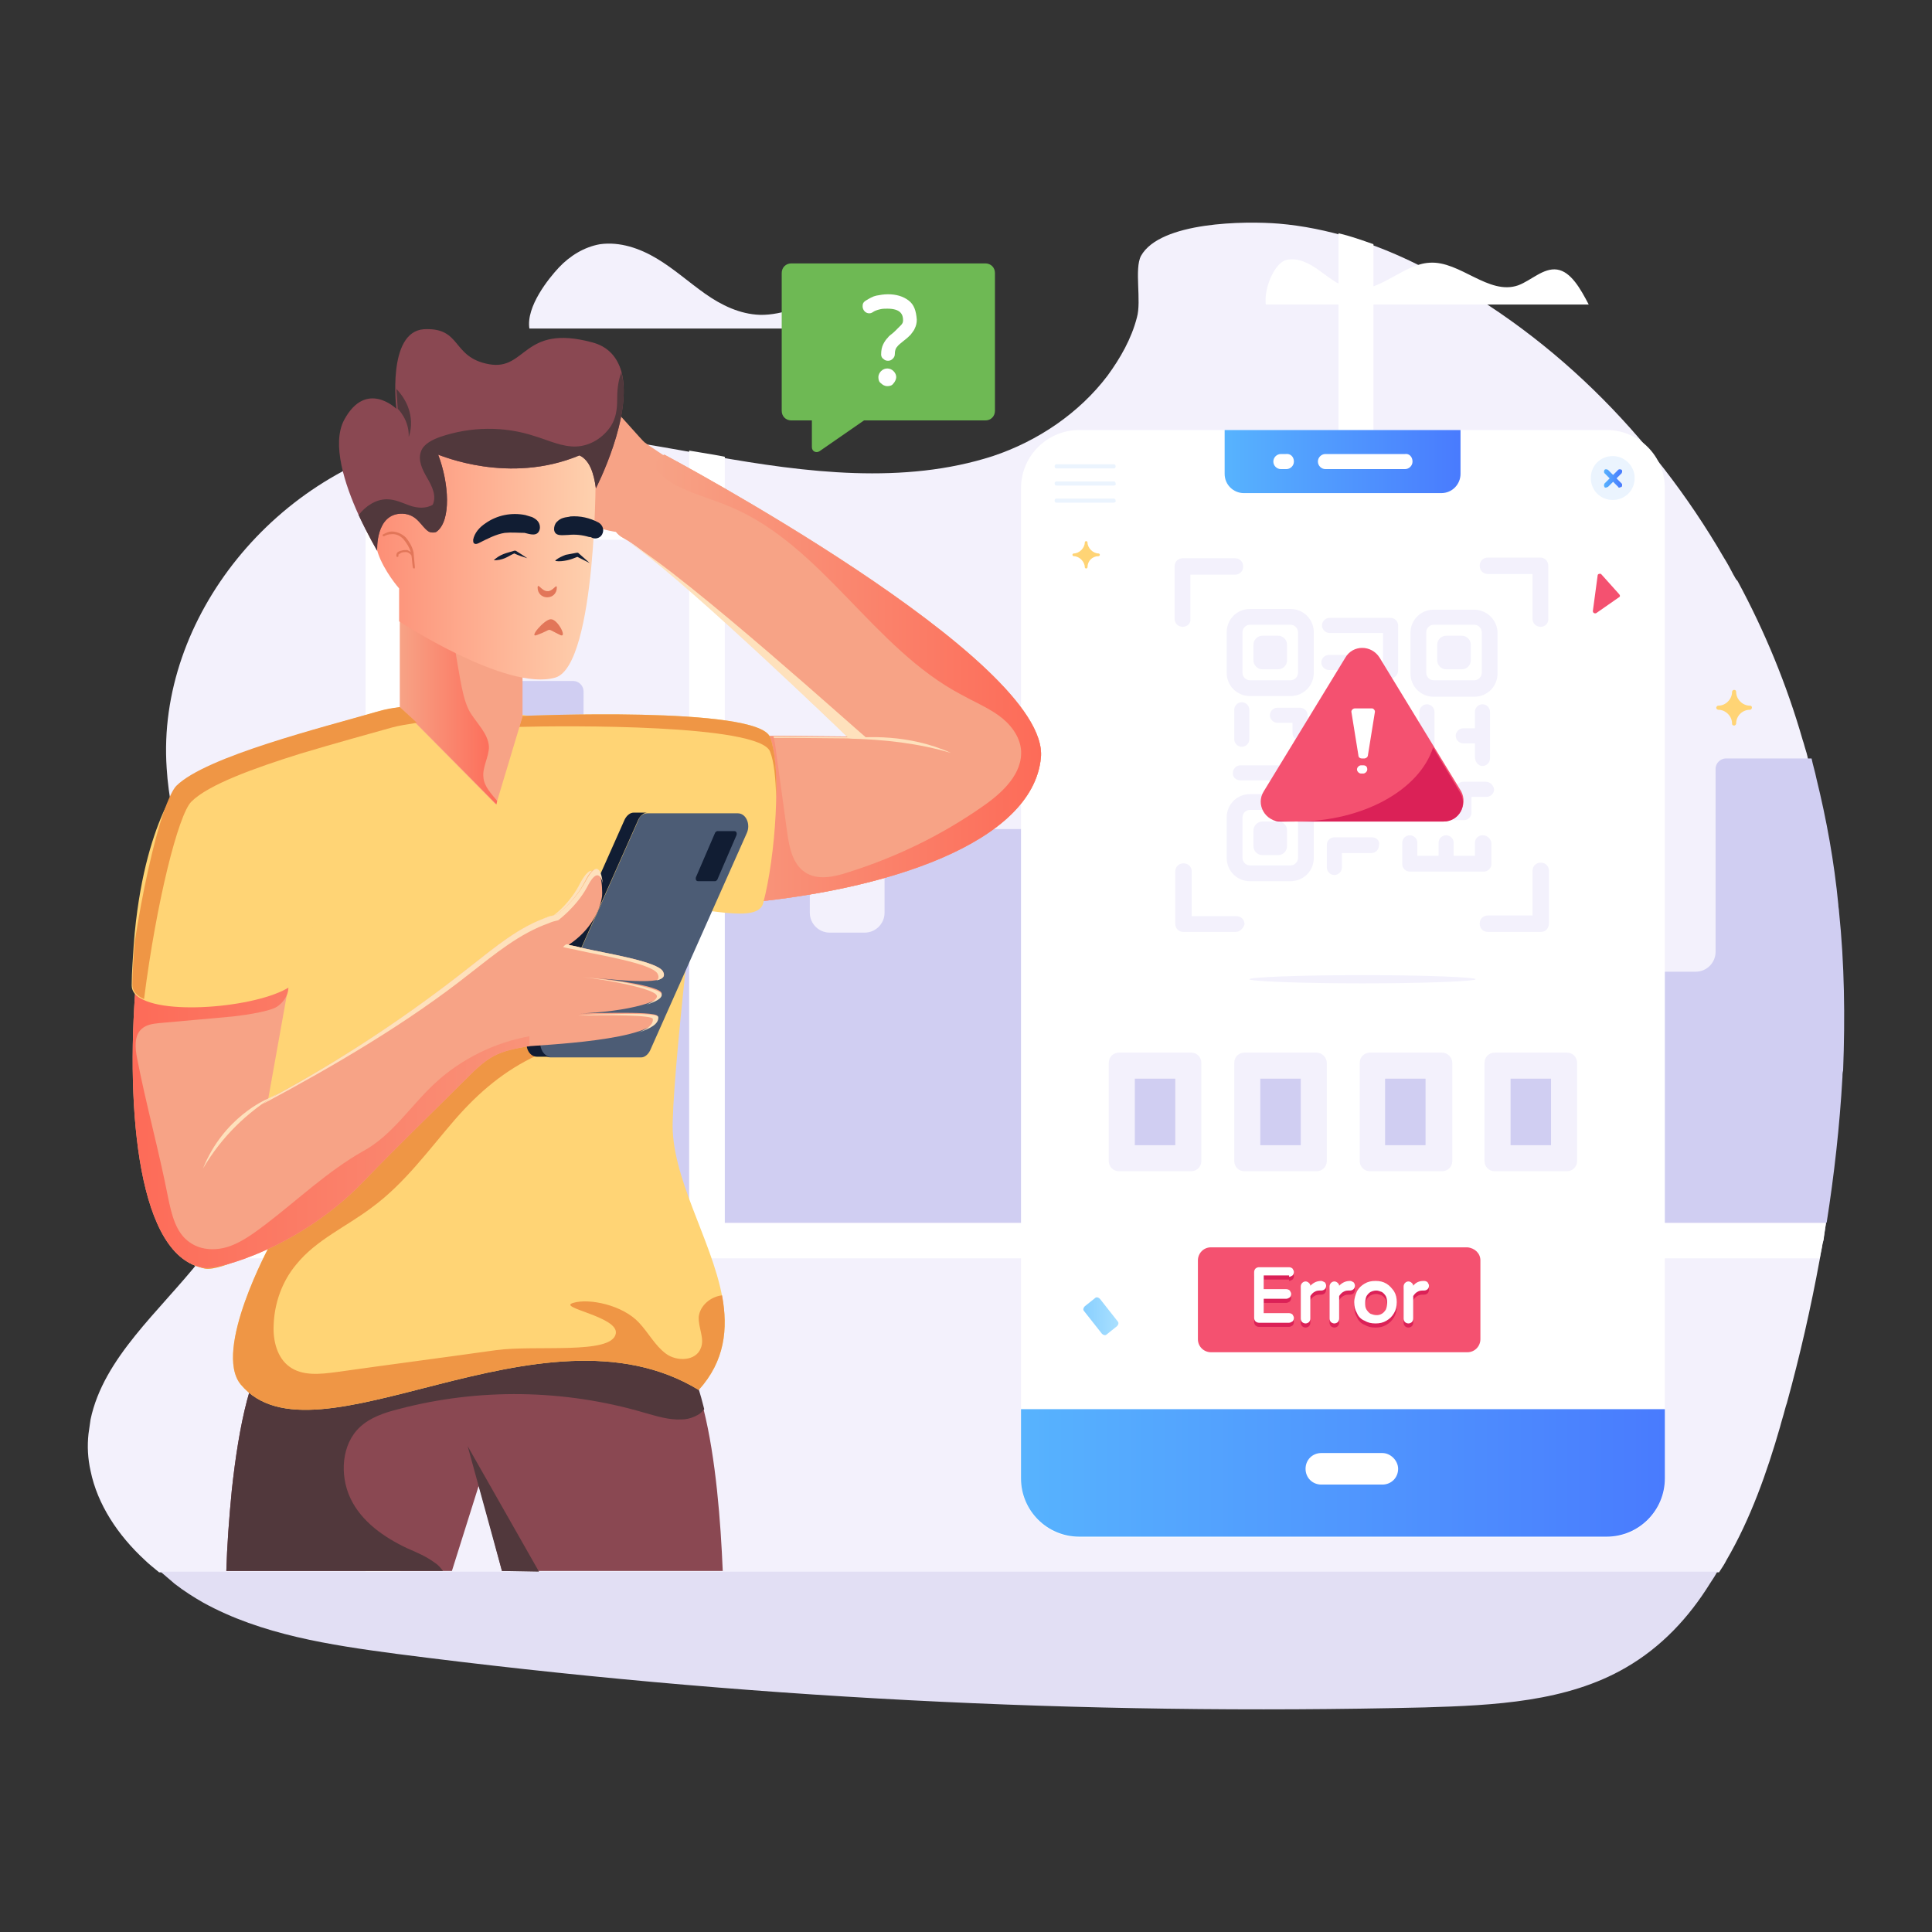 <svg id="SvgjsSvg1110" width="550" height="550" xmlns="http://www.w3.org/2000/svg" version="1.1"
    xmlns:xlink="http://www.w3.org/1999/xlink" xmlns:svgjs="http://svgjs.com/svgjs">
    <rect width="100%" height="100%" fill="#333333" stroke="none"/>
    <defs id="SvgjsDefs1111"></defs>
    <g id="SvgjsG1112"><svg xmlns="http://www.w3.org/2000/svg" enable-background="new 0 0 300 300"
            viewBox="9.192 30.813 281.771 238.512" width="550" height="550">
            <path fill="#f3f1fc"
                d="M277.8 165.4c0 .3 0 .6-.1 1-.3 7.1-1.1 14.2-2.2 21.2-.1.7-.2 1.3-.3 2 0 .3-.1.6-.2 1-.1.7-.3 1.5-.4 2.2-1.3 7.1-2.9 14.1-4.8 21-.1.3-.2.6-.3 1-.2.8-.5 1.7-.7 2.5-1.9 6.6-4.3 13.4-7.8 19.4-.3.6-.7 1.2-1.1 1.8H32.4c-.7-.6-1.5-1.2-2.1-1.8-3.9-3.6-6.9-8.1-7.9-13-.4-1.8-.5-3.6-.3-5.4l.3-2.1c1.9-9 10-15.7 16.1-23.4 1.3-1.7 2.6-3.4 3.6-5.1.5-.8.9-1.6 1.3-2.5 2.8-5.9 3.2-12.3 2.4-18.7-.2-1.6-.5-3.2-.8-4.7-.6-3-1.5-5.9-2.4-8.8-.8-2.5-1.8-5.1-2.7-7.6-2.9-7.9-5.9-15.9-6.4-24.2-1.5-21.9 16-43.5 38.8-48 13.5-2.7 27.4.1 40.9 2.5s27.8 4.2 40.8 0c6.6-2.2 12.6-6.3 16.7-11.7 1.9-2.6 3.5-5.4 4.3-8.5.7-2.4-.4-7.1.6-9 2.8-5 15.2-5.1 20.1-4.7 7.1.6 14.1 2.9 20.3 6 19.1 9.5 34.2 24.8 44.6 42.7.5.8 1 1.7 1.4 2.5.2.3.3.6.5.8l.1.1c4 7.4 7.2 15.2 9.5 23.2.1.3.2.6.3 1 .2.6.4 1.3.5 1.9.3 1 .5 1.9.7 2.9 1.5 6.1 2.5 12.2 3.2 18.4 0 .3.1.6.1 1 1.1 7.6 1.3 15.3.9 23.1z"
                class="colorf3f1fc svgShape"></path>
            <path fill="#d0cef2"
                d="M45.1 161.6c.3 1.6.6 3.2.8 4.7.8 6.4.3 12.8-2.4 18.7-.4.9-.9 1.7-1.3 2.5h233.4c1.1-7 1.9-14.1 2.3-21.2 0-.3 0-.6.1-1 .3-7.8.2-15.5-.6-23.2 0-.3-.1-.6-.1-1-.6-6.2-1.7-12.3-3.2-18.4-.2-1-.5-1.9-.7-2.9h-12.5c-.8 0-1.5.7-1.5 1.5V148c0 1.6-1.3 2.9-2.9 2.9h-12.9c-1.6 0-2.9-1.3-2.9-2.9v-32c0-.8-.7-1.5-1.5-1.5h-5.3c-.8 0-1.5.7-1.5 1.5v22.9c0 1.6-1.3 2.9-2.9 2.9h-23.2c-1.6 0-2.9-1.3-2.9-2.9v-28c0-.8-.7-1.5-1.5-1.5h-32.4c-.8 0-1.5.7-1.5 1.5v16.3c0 1.6-1.3 2.9-2.9 2.9h-18.3c-1.6 0-2.9-1.3-2.9-2.9v-15.8c0-.8-.7-1.5-1.5-1.5h-2.7c-.8 0-1.5.7-1.5 1.5v30.9c0 1.6-1.3 2.9-2.9 2.9h-5.1c-1.6 0-2.9-1.3-2.9-2.9v-12.7c0-1.2-1-2.2-2.2-2.2h-14.5c-1.2 0-2.2 1-2.2 2.2v17.6c0 1.6-1.3 2.9-2.9 2.9h-8.3c-1.6 0-2.9-1.3-2.9-2.9V110c0-.8-.7-1.5-1.5-1.5h-20c-.8 0-1.5.7-1.5 1.5v32.2c0 1.6-1.3 2.9-2.9 2.9H40c.9 2.5 1.8 5 2.7 7.6.9 3 1.7 5.9 2.4 8.9z"
                class="colord0cef2 svgShape"></path>
            <path fill="#ffffff"
                d="M67.6 74.3v164.1h-5.1V76.2c1.6-.7 3.3-1.4 5.1-1.9zM114.9 190.1V75.8c-.5-.1-1-.2-1.6-.3l-3.6-.6v115.2h5.2z"
                class="colorfff svgShape"></path>
            <path fill="#ffffff"
                d="M275.5 187.5c-.1.7-.2 1.3-.3 2 0 .3-.1.6-.2 1-.1.7-.3 1.5-.4 2.2H38.5c1.3-1.7 2.6-3.4 3.6-5.1h233.4z"
                class="colorfff svgShape"></path>
            <path fill="#ffffff" d="M209.5 190.2V44.8c-1.7-.6-3.4-1.2-5.1-1.6v147h5.1z" class="colorfff svgShape">
            </path>
            <path fill="#e2dff4"
                d="M259.7 238.3c-.3.6-.7 1.2-1.1 1.8-3.1 5-7.1 9.3-12.3 12.3-8.6 5-19.2 5.5-29.3 5.8-50.1 1.2-100.3-1.4-149.9-7.8-9.8-1.3-19.8-2.8-28.3-7.5-1.4-.8-2.8-1.7-4.1-2.7l-2.1-1.8h227.1z"
                class="colore2dff4 svgShape"></path>
            <path fill="#f3f1fc"
                d="M141.6 57.2c-2.8-3.1-7.2-4.8-11.4-4.3-3.5.5-6.7 2.3-10.2 2.2-2.9-.1-5.6-1.4-8-3.1-2.4-1.7-4.5-3.6-7-5.1-2.5-1.5-5.4-2.5-8.3-2.1-2.3.4-4.4 1.7-6 3.4-1.5 1.6-4.8 5.7-4.3 8.9h55.2z"
                class="colorf3f1fc svgShape"></path>
            <path fill="#ffffff"
                d="M114.2 87.9c-2-2.2-5.1-3.4-8-3-2.4.3-4.7 1.6-7.2 1.6-2 0-4-1-5.6-2.2-1.7-1.2-3.2-2.6-5-3.6-1.7-1.1-3.8-1.8-5.8-1.5-1.6.3-3.1 1.2-4.2 2.4-1.1 1.1-3.4 4-3 6.3h38.8zM193.8 53.6c-.3-2.4 1.3-6.1 3-6.5 1.7-.4 3.4.5 4.9 1.6 1.5 1.1 3 2.3 4.7 2.6 3.9.7 7.4-3.6 11.3-3.8 4.4-.3 8.6 4.8 12.9 3.3 1.9-.7 3.7-2.6 5.7-2.3 2 .3 3.4 2.8 4.6 5.1h-47.1zM252 80.4v144.5c0 4.7-3.8 8.5-8.5 8.5h-76.9c-4.7 0-8.5-3.8-8.5-8.5V80.4c0-4.7 3.8-8.5 8.5-8.5h76.9c4.7 0 8.5 3.8 8.5 8.5z"
                class="colorfff svgShape"></path>
            <linearGradient id="a" x1="158.112" x2="251.98" y1="224.036" y2="224.036" gradientUnits="userSpaceOnUse">
                <stop offset="0" stop-color="#57b3fe" class="stopColor57b3fe svgShape"></stop>
                <stop offset="1" stop-color="#497bfe" class="stopColor497bfe svgShape"></stop>
            </linearGradient>
            <path fill="url(#a)" d="M158.1 214.7v10.1c0 4.7 3.8 8.5 8.5 8.5h76.9c4.7 0 8.5-3.8 8.5-8.5v-10.1h-93.9z">
            </path>
            <linearGradient id="b" x1="187.885" x2="222.208" y1="76.451" y2="76.451" gradientUnits="userSpaceOnUse">
                <stop offset="0" stop-color="#57b3fe" class="stopColor57b3fe svgShape"></stop>
                <stop offset="1" stop-color="#497bfe" class="stopColor497bfe svgShape"></stop>
            </linearGradient>
            <path fill="url(#b)" d="M222.2 71.9v6.4c0 1.5-1.2 2.8-2.8 2.8h-28.8c-1.5 0-2.8-1.2-2.8-2.8v-6.4h34.4z">
            </path>
            <path fill="#ffffff"
                d="M215.2 76.5c0 .6-.5 1.1-1.1 1.1h-11.6c-.6 0-1.1-.5-1.1-1.1 0-.6.5-1.1 1.1-1.1h11.6c.6-.1 1.1.4 1.1 1.1zM197.9 76.5c0 .6-.5 1.1-1.1 1.1h-.8c-.6 0-1.1-.5-1.1-1.1 0-.6.5-1.1 1.1-1.1h.7c.7-.1 1.2.4 1.2 1.1z"
                class="colorfff svgShape"></path>
            <path fill="#ebf4fe"
                d="M247.6 78.9c0 1.8-1.4 3.2-3.2 3.2-1.8 0-3.2-1.4-3.2-3.2 0-1.8 1.4-3.2 3.2-3.2 1.8 0 3.2 1.5 3.2 3.2z"
                class="colorebf4fe svgShape"></path>
            <linearGradient id="c" x1="243.078" x2="245.714" y1="78.948" y2="78.948" gradientUnits="userSpaceOnUse">
                <stop offset="0" stop-color="#57b3fe" class="stopColor57b3fe svgShape"></stop>
                <stop offset="1" stop-color="#497bfe" class="stopColor497bfe svgShape"></stop>
            </linearGradient>
            <path fill="url(#c)"
                d="M245.4 80.3c-.1 0-.2 0-.2-.1l-2-2c-.1-.1-.1-.3 0-.5.1-.1.3-.1.5 0l2 2c.1.1.1.3 0 .5-.2 0-.2.1-.3.1z">
            </path>
            <linearGradient id="d" x1="243.078" x2="245.714" y1="78.948" y2="78.948" gradientUnits="userSpaceOnUse">
                <stop offset="0" stop-color="#57b3fe" class="stopColor57b3fe svgShape"></stop>
                <stop offset="1" stop-color="#497bfe" class="stopColor497bfe svgShape"></stop>
            </linearGradient>
            <path fill="url(#d)"
                d="M243.4 80.3c-.1 0-.2 0-.2-.1-.1-.1-.1-.3 0-.5l2-2c.1-.1.3-.1.5 0 .1.1.1.3 0 .5l-2 2c-.1 0-.2.1-.3.1z">
            </path>
            <path fill="#ebf4fe"
                d="M171.6 77.5h-8.3c-.2 0-.3-.1-.3-.3s.1-.3.3-.3h8.3c.2 0 .3.1.3.3s-.1.3-.3.3zM171.6 80h-8.3c-.2 0-.3-.1-.3-.3 0-.2.1-.3.3-.3h8.3c.2 0 .3.1.3.3.1.2-.1.3-.3.3zM171.6 82.5h-8.3c-.2 0-.3-.1-.3-.3 0-.2.1-.3.3-.3h8.3c.2 0 .3.1.3.3.1.1-.1.3-.3.3z"
                class="colorebf4fe svgShape"></path>
            <path fill="#ffffff"
                d="M213.1 223.4c0 1.3-1 2.3-2.3 2.3h-8.9c-1.3 0-2.3-1-2.3-2.3 0-1.3 1-2.3 2.3-2.3h8.9c1.2 0 2.3 1.1 2.3 2.3z"
                class="colorfff svgShape"></path>
            <path fill="#fee1bc"
                d="M105.4 153.9c-.1.2-.2.4-.1.5.1.1.3.2.4.2.5.1 1 .1 1.4-.2.3-.2.4-.5.4-.9v-1c0-.3-.1-.6-.4-.7-.3-.1-.7.3-.9.5-.3.6-.6 1.1-.8 1.6z"
                class="colorfee1bc svgShape"></path>
            <path fill="#ffd475"
                d="M169.6 90.1c0 .1-.1.2-.2.2-.9 0-1.6.7-1.6 1.6 0 .1-.1.2-.2.2s-.2-.1-.2-.2c0-.4-.2-.8-.5-1.1-.3-.3-.7-.5-1.1-.5-.1 0-.2-.1-.2-.2s.1-.2.2-.2c.4 0 .8-.2 1.1-.5.3-.3.5-.7.5-1.1 0-.1.1-.2.2-.2s.2.1.2.2c0 .4.2.8.5 1.1.3.3.7.5 1.1.5.1 0 .2.1.2.2zM264.7 112.4c0 .1-.1.3-.3.3-1.1 0-2 .9-2 2 0 .1-.1.3-.3.3s-.3-.1-.3-.3c0-.5-.2-1-.6-1.4-.4-.4-.9-.6-1.4-.6-.1 0-.3-.1-.3-.3 0-.1.1-.3.3-.3.5 0 1-.2 1.4-.6.4-.4.6-.9.6-1.4 0-.1.1-.3.3-.3s.3.1.3.3c0 .5.2 1 .6 1.4.4.4.9.6 1.4.6.2 0 .3.1.3.3z"
                class="colorffd475 svgShape"></path>
            <linearGradient id="e" x1="167.185" x2="172.305" y1="201.149" y2="201.149" gradientUnits="userSpaceOnUse">
                <stop offset="0" stop-color="#88cfff" class="stopColor88cfff svgShape"></stop>
                <stop offset="1" stop-color="#a9e0ff" class="stopColora9e0ff svgShape"></stop>
            </linearGradient>
            <path fill="url(#e)"
                d="m169.6 198.6 2.6 3.3c.2.2.1.5-.1.7l-1.5 1.2c-.2.2-.5.1-.7-.1l-2.6-3.3c-.2-.2-.1-.5.1-.7l1.5-1.2c.2-.2.5-.1.7.1z">
            </path>
            <path fill="#f45170" d="m245.3 96.3-3.3 2.3c-.2.1-.5 0-.5-.3l.7-5.2c0-.2.3-.3.5-.2l2.6 2.9c.2.2.2.4 0 .5z"
                class="colorf45170 svgShape"></path>
            <path fill="#f3f1fc"
                d="M184.4 164.2v14.3c0 .9-.7 1.5-1.5 1.5h-10.5c-.9 0-1.5-.7-1.5-1.5v-14.3c0-.9.7-1.5 1.5-1.5h10.5c.9 0 1.5.7 1.5 1.5z"
                class="colorf3f1fc svgShape"></path>
            <path fill="#d0cef2" d="M174.7 166.5h5.9v9.7h-5.9z" class="colord0cef2 svgShape"></path>
            <path fill="#f3f1fc"
                d="M202.7 164.2v14.3c0 .9-.7 1.5-1.5 1.5h-10.5c-.9 0-1.5-.7-1.5-1.5v-14.3c0-.9.7-1.5 1.5-1.5h10.5c.8 0 1.5.7 1.5 1.5z"
                class="colorf3f1fc svgShape"></path>
            <path fill="#d0cef2" d="M193 166.5h5.9v9.7H193z" class="colord0cef2 svgShape"></path>
            <path fill="#f3f1fc"
                d="M221 164.2v14.3c0 .9-.7 1.5-1.5 1.5H209c-.9 0-1.5-.7-1.5-1.5v-14.3c0-.9.7-1.5 1.5-1.5h10.5c.8 0 1.5.7 1.5 1.5z"
                class="colorf3f1fc svgShape"></path>
            <path fill="#d0cef2" d="M211.2 166.5h5.9v9.7h-5.9z" class="colord0cef2 svgShape"></path>
            <path fill="#f3f1fc"
                d="M239.2 164.2v14.3c0 .9-.7 1.5-1.5 1.5h-10.5c-.9 0-1.5-.7-1.5-1.5v-14.3c0-.9.7-1.5 1.5-1.5h10.5c.9 0 1.5.7 1.5 1.5z"
                class="colorf3f1fc svgShape"></path>
            <path fill="#d0cef2" d="M229.5 166.5h5.9v9.7h-5.9z" class="colord0cef2 svgShape"></path>
            <path fill="#f45170"
                d="M225.1 193v11.5c0 1-.8 1.9-1.9 1.9h-37.4c-1 0-1.9-.8-1.9-1.9V193c0-1 .8-1.9 1.9-1.9h37.4c1.1.1 1.9.9 1.9 1.9z"
                class="colorf45170 svgShape"></path>
            <path fill="#db2157"
                d="M197.2 196c.2 0 .3-.1.5-.2.1-.1.2-.3.2-.5s-.1-.3-.2-.5c-.1-.1-.3-.2-.5-.2h-4.4c-.2 0-.4.1-.5.2-.1.1-.2.3-.2.5v6.7c0 .2.1.4.2.5.1.1.3.2.5.2h4.4c.2 0 .3-.1.5-.2.1-.1.2-.3.2-.5s-.1-.3-.2-.5c-.1-.1-.3-.2-.5-.2h-3.7v-2.1h3.3c.2 0 .3-.1.5-.2.1-.1.2-.3.2-.5s-.1-.3-.2-.5c-.1-.1-.3-.2-.5-.2h-3.3v-2h3.7zM201.9 196.6c-.6 0-1.1.2-1.6.7 0-.2-.1-.3-.2-.4-.3-.3-.7-.3-1 0-.1.1-.2.3-.2.5v4.7c0 .2.1.4.2.5.1.1.3.2.5.2s.4-.1.5-.2c.1-.1.2-.3.2-.5v-3.3c.2-.3.4-.5.6-.6.3-.2.6-.2.9-.2h.1c.2 0 .4-.1.5-.2.1-.1.2-.3.2-.5s-.1-.4-.2-.5c-.2-.1-.4-.2-.5-.2zM206.1 196.6c-.6 0-1.1.2-1.6.7 0-.2-.1-.3-.2-.4-.3-.3-.7-.3-1 0-.1.1-.2.3-.2.5v4.7c0 .2.1.4.2.5.1.1.3.2.5.2s.4-.1.5-.2c.1-.1.2-.3.2-.5v-3.3c.2-.3.4-.5.6-.6.3-.2.6-.2.9-.2h.1c.2 0 .4-.1.5-.2.1-.1.2-.3.2-.5s-.1-.4-.2-.5c-.2-.1-.3-.2-.5-.2zM211.4 197c-.5-.3-1-.4-1.6-.4-.6 0-1.1.1-1.6.4-.5.3-.8.6-1.1 1.1-.2.5-.4 1-.4 1.6s.1 1.1.4 1.6c.2.5.6.9 1.1 1.1.5.3 1 .4 1.6.4.6 0 1.1-.1 1.6-.4.5-.3.8-.6 1.1-1.1.3-.5.4-1 .4-1.6 0-.6-.1-1.1-.4-1.6-.3-.5-.6-.8-1.1-1.1zm.1 2.7c0 .4-.1.8-.2 1-.2.3-.4.5-.6.6-.5.3-1.1.2-1.6 0-.2-.1-.4-.3-.6-.6-.2-.3-.2-.6-.2-1s.1-.8.2-1c.2-.3.4-.5.6-.6.2-.1.5-.2.8-.2.3 0 .5.1.8.2.2.1.4.3.6.6.1.3.2.6.2 1zM217.4 196.8c-.1-.1-.3-.2-.5-.2h-.1c-.6 0-1.1.2-1.5.7 0-.2-.1-.3-.2-.4-.3-.3-.7-.3-1 0-.1.1-.2.3-.2.5v4.7c0 .2.1.4.2.5.1.1.3.2.5.2s.4-.1.5-.2c.1-.1.2-.3.2-.5v-3.3c.2-.3.4-.5.6-.6.3-.2.6-.2.9-.2h.1c.2 0 .4-.1.5-.2.1-.1.2-.3.2-.5s-.1-.3-.2-.5z"
                class="colordb2157 svgShape"></path>
            <path fill="#f7a386"
                d="m107.2 76.4-1.3 2.1-6.6 8.3c-3.1-.4-7.1-2.1-9.9-3.5-.4-.2-.7-.4-1-.6 0 0-2.7-.5-5.4.4-4.4 1.3-.8-2.4-.2-2.9 1.5-1.1 4.1-2 7.4-1.2-.3-.5-.7-1.1-1-1.7-1.4-2.3-5.3-7.8-4.8-9.2.5-1.3 1.9-.4 7.6 6.7-1.3-1.6-6.2-8-5.4-8.7.8-.7 4.8 1.8 8.3 5.1-2.7-2.6-5.2-9.1-5-9.5 1-2.5 12.5 11.4 13.3 12 .5.4 3.4 2.3 4 2.7z"
                class="colorf7a386 svgShape"></path>
            <path fill="#f7a386"
                d="M161 119.7c-1.2 12.4-22.5 19.5-44.7 21.3-.6.1-1.2.1-1.8.1v-24.6h7.5l10.8.1s-26.7-25.8-32.6-28.9c-4.4-2.3 1.1-8 4.2-10.7 1-.9 1.7-1.5 1.7-1.5s56.3 29.9 54.9 44.2z"
                class="colorf7a386 svgShape"></path>
            <path fill="#f7a386"
                d="M161 119.7c-1.2 12.4-22.5 19.5-44.7 21.3-.6.1-1.2.1-1.8.1v-24.6h7.5l10.8.1s-26.7-25.8-32.6-28.9c-4.4-2.3 1.1-8 4.2-10.7 1-.9 1.7-1.5 1.7-1.5s56.3 29.9 54.9 44.2z"
                class="colorf7a386 svgShape"></path>
            <path fill="#fee1bc"
                d="m100.8 88.2 1.3.9c8.3 6 30.7 27.6 30.7 27.6l-10.8-.1h-.4v.2h3.3l10.8.1c-.1.1-26.3-23.7-34.9-28.7z"
                class="colorfee1bc svgShape"></path>
            <linearGradient id="f" x1="104.351" x2="161.063" y1="108.353" y2="108.353" gradientUnits="userSpaceOnUse">
                <stop offset="0" stop-color="#f7a386" class="stopColorf7a386 svgShape"></stop>
                <stop offset="1" stop-color="#fd6b58" class="stopColorfd6b58 svgShape"></stop>
            </linearGradient>
            <path fill="url(#f)"
                d="M161 119.7c-1.2 12.4-22.5 19.5-44.7 21.3-.7-2.6-.5-5.3-.3-8 .4-5.2.8-10.3 1.2-15.5 0-.3.1-.6.1-.9h4.7c.1.3.1.6.2.9.6 4.4 1.2 8.8 1.8 13.1.3 2.2.8 4.6 2.6 5.8 1.8 1.2 4.2.7 6.3 0 7-2.2 13.6-5.4 19.6-9.6 2.9-2 5.9-4.8 5.6-8.3-.2-2-1.6-3.8-3.3-5-1.7-1.2-3.6-2-5.4-3-12.9-6.8-20.3-21.8-33.7-27.4-2.8-1.2-5.7-1.9-8.4-3.4-1-.6-2.1-1.6-3-2.7 1-.9 1.7-1.5 1.7-1.5s56.4 29.9 55 44.2z">
            </path>
            <path fill="#ffd475"
                d="M121.5 116.7c-1.7-4.6-36.1-3.1-36.1-3.1l21.3 27.9c5-.1 13 2.5 13.8-.6 1.8-6.8 2.7-19.6 1-24.2z"
                class="colorffd475 svgShape"></path>
            <path fill="#111d33" d="M72.5 99.6c-.5.5-1 .9-1.5 1.4.4-.5.9-1 1.5-1.4z" class="color111d33 svgShape">
            </path>
            <path fill="#8a4852"
                d="M114.6 238.3H82.4c-1.6-6.1-3.3-12.4-3.4-12.4l-3.9 12.4H42.2c.1-3.6.4-7.7.8-11.8 1-9.2 2.8-18.5 6.4-21.7.2-.2.4-.4.6-.5 5.7-4.6 16.6-7 27.7-7.1 4.3 0 8.7.3 12.7.9 7 1.1 13.2 3.3 16.8 6.6l.1.1c2 1.8 3.4 5.4 4.5 9.9 1.8 7.2 2.5 16.4 2.8 23.6z"
                class="color8a4852 svgShape"></path>
            <path fill="#51383c"
                d="M111.9 214.7c-.2.2-.4.5-.7.7-.8.5-1.7.8-2.6.8-1.9.1-3.7-.5-5.5-1-11.6-3.4-24.1-3.6-35.8-.5-2 .5-4.1 1.2-5.6 2.6-2.7 2.5-3 7-1.4 10.4 1.6 3.4 4.9 5.7 8.3 7.3 1.4.6 2.8 1.2 4 2.1.5.3.9.8 1.2 1.2H42.2c.1-3.6.4-7.7.8-11.8 1-9.2 2.8-18.5 6.4-21.7.2-.2.4-.4.6-.5 2.7.1 5.4.4 8-.1 3.2-.7 6-2.5 9-3.9 3.4-1.6 7-2.6 10.7-3 4.3-.5 8.6-.2 12.7.9 1.6.4 3.2 1 4.7 1.6 4 1.7 7.8 4.3 12.1 5l.1.1c2 1.7 3.5 5.3 4.6 9.8z"
                class="color51383c svgShape"></path>
            <path fill="#ffd475"
                d="M111.1 211.9c-23-14-56 12.1-66.8-.8-4.1-5 4.3-20.4 4.3-20.4s-7 3.9-9.5 3.5c-1-.2-2-.6-2.8-1.2-12.9-9-4.8-65.1-.9-69.2 4.1-4.3 21.3-8.6 28.7-10.8 8.4-2.4 24.2.4 31.7 3.1 4.4 1.5 14.1 8.2 15.7 14.2 0 0-3.9 31.7-4.2 42.4-.3 8.1 5.6 17.1 7.2 25.5.9 4.8.4 9.5-3.4 13.7z"
                class="colorffd475 svgShape"></path>
            <path fill="#ef9645"
                d="M122.4 125.4c-.1-2.7-.3-5.1-.9-6.6-1.5-4-29.8-3.8-36.6-3.6l.5-1.6s34.4-1.5 36.1 3.1c.7 1.8 1 5 .9 8.7zM111.1 211.9c-23-14-56 12.1-66.8-.8-4.1-5 4.3-20.4 4.3-20.4s-7 3.9-9.5 3.5c-1-.2-2-.6-2.8-1.2 0 0 0-.1.1-.1 2.7-3.6 7.1-5.3 11.1-7.3 10-4.9 18.6-12.4 24.8-21.6 1.7-2.5 3.2-5.1 5.5-7.1 2.2-2 5.4-3.2 8.3-2.3 3.8 1.3 5.3 6.6 1.4 8.5-4.7 2.2-8.4 5.3-11.9 9.3-3.9 4.5-7.4 9.4-12.2 12.9-3.7 2.8-8.1 4.7-11 8.3-2.1 2.5-3.2 5.7-3.3 8.9-.1 2.2.5 4.7 2.3 6 1.9 1.4 4.5 1.1 6.8.8 7.8-1.1 15.5-2.1 23.3-3.2 5.8-.8 16.9.7 17.5-2.4.5-2.5-8.7-3.8-6.2-4.5 2.3-.7 7.2.3 9.6 2.9 1.4 1.5 2.3 3.3 3.9 4.5 1.6 1.2 4.4 1.1 5.1-.8.6-1.4-.4-3-.3-4.6.2-1.6 1.7-2.9 3.4-3.1.9 4.9.4 9.6-3.4 13.8z"
                class="coloref9645 svgShape"></path>
            <path fill="#4c5c75"
                d="m102.3 128.8-14.1 31.7c-.6 1.3.1 2.9 1.3 2.9h13.2c.5 0 1-.4 1.3-1l14.1-31.7c.6-1.3-.1-2.9-1.3-2.9h-13.2c-.6 0-1.1.4-1.3 1z"
                class="color4c5c75 svgShape"></path>
            <path fill="#111d33"
                d="M87.5 163.3h2c-1.1 0-1.9-1.6-1.3-2.9l14.1-31.7c.3-.6.8-1 1.3-1h-2c-.5 0-1 .4-1.3 1l-14.1 31.7c-.6 1.3.1 2.9 1.3 2.9zM113.5 130.6l-2.8 6.5c-.1.3 0 .6.3.6h2.5c.1 0 .2-.1.3-.2l2.8-6.5c.1-.3 0-.6-.3-.6h-2.5c-.1 0-.2.1-.3.2z"
                class="color111d33 svgShape"></path>
            <path fill="#f7a386" d="M85.4 90.8v22.9L81.7 126l-.2.5-14-14.2V90.8z" class="colorf7a386 svgShape"></path>
            <linearGradient id="g" x1="67.472" x2="81.661" y1="110.254" y2="110.254" gradientUnits="userSpaceOnUse">
                <stop offset="0" stop-color="#f7a386" class="stopColorf7a386 svgShape"></stop>
                <stop offset="1" stop-color="#fd6b58" class="stopColorfd6b58 svgShape"></stop>
            </linearGradient>
            <path fill="url(#g)"
                d="m81.7 126-.1.5-14-14.2V95.9c0-.1.1-.1.1-.2.9-1.2 2.6-1.5 4.1-1.8 1.1 1.9 2.7 3.8 3.1 6.1.5 2.7.9 5.5 1.4 8.2.3 1.6.6 3.2 1.3 4.6 1 1.8 2.8 3.3 2.9 5.3 0 1.5-1 3-.8 4.5.1 1.3 1.2 2.4 2 3.4z">
            </path>
            <linearGradient id="h" x1="909.587" x2="852.708" y1="90.805" y2="90.446"
                gradientTransform="translate(-805.908)" gradientUnits="userSpaceOnUse">
                <stop offset="0" stop-color="#fee1bc" class="stopColorfee1bc svgShape"></stop>
                <stop offset="1" stop-color="#fd6b58" class="stopColorfd6b58 svgShape"></stop>
            </linearGradient>
            <path fill="url(#h)"
                d="M90.2 108c-7.1 2.1-22.8-8.2-22.8-8.2V95s-2.2-2.5-3.1-5.2c-.7-2.2-.5-4.5 2.6-5.7l1.2-10.2c12.1-.5 23.7-2.4 27.9 3.2.2 0 .2 29.1-5.8 30.9z">
            </path>
            <path fill="#111d33"
                d="M82.8 86.9c-1.3.2-2.6.9-3.8 1.5-.2.1-.5.2-.7 0-.1-.1-.1-.3-.1-.5.2-1 .9-1.8 1.8-2.4 1.7-1.2 3.8-1.6 5.8-1.2.3.1.7.2 1 .3.4.2.7.4.9.7.2.3.3.7.2 1.1-.3 1.1-1.4.7-2.2.5-.9 0-1.9-.1-2.9 0zM90.4 85.3c.3-.3.6-.5 1-.6.3-.1.7-.1 1-.2 1.4-.1 2.8.2 4.1.9.5.3.8.9.6 1.5-.2.7-1 1-1.6.7-.1-.1-.3-.1-.4-.1-1-.3-2-.4-3-.3-.8 0-2 .3-2.1-.8 0-.4.1-.8.4-1.1z"
                class="color111d33 svgShape"></path>
            <path fill="#e27659"
                d="M69.5 89.7c-.2-.8-.6-1.5-1.1-2.1-.6-.6-1.4-.9-2.1-.9-.4 0-.8.2-1.2.4-.1 0-.1.1-.1.2s.1.1.2.1c.3-.2.7-.3 1-.3.7-.1 1.4.2 1.9.8.4.5.8 1.1 1 1.8-.2-.1-.4-.3-.6-.3-.2 0-.5 0-.8.1-.1 0-.3.1-.5.2-.2.2-.2.4-.2.6 0 .1.1.1.2.1s.1-.1.1-.2 0-.2.1-.2c.1-.1.2-.1.3-.2.3-.1.5-.1.7-.1.3 0 .6.2.8.5.1.6.1 1.1.2 1.7 0 .1.1.2.2.2s.1-.1.1-.2"
                class="colore27659 svgShape"></path>
            <path fill="#111d33"
                d="M86.1 90.6s-.1 0 0 0c-.6-.2-1.3-.4-1.9-.7-.5.2-.9.5-1.4.7-.5.2-1 .3-1.6.3.4-.4.9-.7 1.4-.9.5-.2 1-.3 1.6-.5h.2c.5.3 1.1.7 1.7 1.1 0-.1 0 0 0 0zM95.2 91.3s-.1 0 0 0l-1.8-.9c-.5.2-1 .4-1.5.5-.5.1-1.1.2-1.7.1v-.1c.5-.4 1-.6 1.5-.8.5-.1 1.1-.2 1.6-.3h.2c.6.5 1.1 1 1.7 1.5 0-.1 0-.1 0 0z"
                class="color111d33 svgShape"></path>
            <path fill="#f7a386"
                d="M105.9 150.9c-.7-1.5-8.5-2.7-11.5-3.4-.8-.2-1.6-.4-2.3-.5 3.2-2.1 4.6-5 4.9-7.1.1-.8-.1-6.9-2.5-2.1-1.5 2.9-4.1 4.8-4.1 4.8-.4.1-.9.2-1.3.4-4.3 1.4-7.9 4.5-11.5 7.3-9.2 7.3-19 13.7-29.3 19.2l3.1-17.3-22.4.4c-1.5 18.8.4 40.1 10 41.5 2.2.3 14.1-3.1 23.2-12.6 4.9-5.1 10-10 15-15 1.2-1.2 2.5-2.5 4-3.3 1.5-.8 3.2-1.1 4.9-1.4 1.1-.2 19.3-.8 19-4.4-.1-.9-11.9-.3-14.2-.4 6.8.2 14.7-1.3 14.8-2.9.1-1.2-9.2-2.3-11.5-2.5 10.5 1.2 12.4.7 11.7-.7z"
                class="colorf7a386 svgShape"></path>
            <path fill="#fee1bc"
                d="M89.1 142.9c.2-.1.5-.1.7-.2l-.1.1c-.4.1-.9.2-1.3.4.3-.2.5-.2.7-.3zM105.2 157.5c.1 1-1.1 1.7-3 2.3 1.4-.5 2.3-1.2 2.2-2 0-.6-6.6-.6-10.9-.5 1.2-.1 2-.2 4.1-.2 3.7-.1 7.5-.1 7.6.4zM105.7 154.3c0 .5-.9 1-2.2 1.4.9-.4 1.5-.8 1.5-1.2.1-1.1-7.7-2.5-10.8-2.8 2.4.2 4.2.5 5.7.7 3 .6 5.9 1.2 5.8 1.9zM105.9 150.9c-.7-1.5-8.5-2.7-11.5-3.4-.8-.2-1.6-.4-2.3-.5l.1-.1h-.4c-.2.1-.3.2-.5.4.7.2 1.5.3 2.3.5 3 .7 10.7 1.9 11.5 3.4.2.4.2.8-.2 1 1.1-.3 1.3-.7 1-1.3zM90.5 142.5c-.2.1-.4.1-.6.2.6-.4 2.6-2.1 3.9-4.7.8-1.5 1.4-1.9 1.7-1.8-.3.3-.6.7-1 1.5-1.5 3-4 4.8-4 4.8z"
                class="colorfee1bc svgShape"></path>
            <path fill="#fee1bc"
                d="M90.6 143.4c-.4.1-.9.2-1.3.4-4.3 1.5-7.9 4.5-11.5 7.3-9.2 7.3-20 13.6-30.3 19.1l1.2-.9c10.2-5.5 19.9-11.9 29-19.1 3.6-2.8 7.2-5.9 11.5-7.3.4-.1.9-.3 1.3-.4 0 0 2.5-1.8 4.1-4.8 1.7-3.2 2.3-1.5 2.5.3-.3-1.3-1-2-2.3.6-1.6 2.9-4.2 4.8-4.2 4.8z"
                class="colorfee1bc svgShape"></path>
            <linearGradient id="i" x1="2229.588" x2="2310.669" y1="173.166" y2="173.166"
                gradientTransform="matrix(-1 0 0 1 2339.316 0)" gradientUnits="userSpaceOnUse">
                <stop offset="0" stop-color="#f7a386" class="stopColorf7a386 svgShape"></stop>
                <stop offset="1" stop-color="#fd6b58" class="stopColorfd6b58 svgShape"></stop>
            </linearGradient>
            <path fill="url(#i)"
                d="M86.5 160.3c-5.1.9-10 3.3-13.8 6.8-3.6 3.3-6.3 7.7-10.6 10-5.1 2.9-9.4 7-14.1 10.6-1.6 1.2-3.3 2.5-5.2 3.2-1.9.7-4.2.7-5.9-.5-2.1-1.4-2.7-4.2-3.2-6.6-1.3-6.7-3.2-13.5-4.5-20.2-.3-1.5-.5-3.4.7-4.4.7-.6 1.6-.7 2.5-.8 3.1-.3 6.9-.6 10-.9 1.4-.1 6-.7 7.2-1.5 1.2-.8 2-2.3 1.5-3.6 0-.1-.1-.2-.1-.2l-22 .4c-1.5 18.8.4 40.1 10 41.5 2.2.3 14.1-3.1 23.2-12.6 4.9-5.1 10-10 15-15 1.2-1.2 2.5-2.5 4-3.3 1.5-.8 3.2-1.1 4.9-1.4h.3v-1.5z">
            </path>
            <path fill="#ffd475"
                d="M52.5 152.2c-2.7 3.4-17.4 5.2-22.4 2.8-1.1-.5-1.7-1.2-1.7-2.1 0-2.1.2-4.1.3-6 .7-9.2 2.6-15.3 4.2-19 .9-2.1 1.8-3.4 2.4-4 2.2-2.3 10.9-5 17-7.4 0 0 .2 1.1.5 2.8 1.4 7.3 4.2 27.1-.3 32.9z"
                class="colorffd475 svgShape"></path>
            <path fill="#ef9645"
                d="M67.5 112.3c-1.3.2-1.7.2-3.4.7-7.6 2.2-24.9 6.5-29.2 10.8-.5.5-1.2 2-1.9 4-1.4 4.2-3 11.2-4.2 19-.1 1.9-.3 3.9-.3 6 0 .9.6 1.6 1.7 2.1 1.8-14.2 5-26.9 6.9-28.8 2.5-2.5 9.2-4.9 15.9-7 5-1.5 10.1-2.9 13.3-3.8 1.1-.3 2.4-.5 3.7-.7l-2.5-2.3z"
                class="coloref9645 svgShape"></path>
            <path fill="#fee1bc" d="M48.1 169.5s-6.3 2.6-9.3 10.1c2.7-4.6 6.4-8.2 10.9-10.9l-1.6.8z"
                class="colorfee1bc svgShape"></path>
            <path fill="#e27659" d="M90.9 101.8c-2.3-1.1-.9-.9-3.4 0-1.3.5 1.1-2.3 2-2.3 1-.1 2.5 2.8 1.4 2.3z"
                class="colore27659 svgShape"></path>
            <path fill="#f7a386" d="M93.9 78.3c.1 0 .2.1.3.1-.1 0-.2-.1-.3-.1z" class="colorf7a386 svgShape"></path>
            <path fill="#fee1bc" d="M132.8 116.9c5.3.1 10.4.7 15.1 2.1-6.2-2.8-12.5-2.4-15.1-2.1z"
                class="colorfee1bc svgShape"></path>
            <path fill="#6eb954"
                d="M154.3 49v20.1c0 .8-.6 1.4-1.4 1.4h-17.7l-6.5 4.5c-.5.3-1.1 0-1.1-.6v-3.9h-3c-.8 0-1.4-.6-1.4-1.4V49c0-.8.6-1.4 1.4-1.4h28.3c.8 0 1.4.6 1.4 1.4z"
                class="color6eb954 svgShape"></path>
            <path fill="#51383c" d="m77.4 220.1 10.4 18.3-5.4-.1z" class="color51383c svgShape"></path>
            <path fill="#f3f1fc"
                d="M191.5 110.7h5.9c1.9 0 3.4-1.5 3.4-3.4v-5.9c0-1.9-1.5-3.4-3.4-3.4h-5.9c-1.9 0-3.4 1.5-3.4 3.4v5.9c0 1.9 1.5 3.4 3.4 3.4zm-1.1-9.3c0-.6.5-1.1 1.1-1.1h5.9c.6 0 1.1.5 1.1 1.1v5.9c0 .6-.5 1.1-1.1 1.1h-5.9c-.6 0-1.1-.5-1.1-1.1v-5.9zM197.4 125h-5.9c-1.9 0-3.4 1.5-3.4 3.4v5.9c0 1.9 1.5 3.4 3.4 3.4h5.9c1.9 0 3.4-1.5 3.4-3.4v-5.9c0-1.9-1.6-3.4-3.4-3.4zm1.1 9.3c0 .6-.5 1.1-1.1 1.1h-5.9c-.6 0-1.1-.5-1.1-1.1v-5.9c0-.6.5-1.1 1.1-1.1h5.9c.6 0 1.1.5 1.1 1.1v5.9zM224.2 98.1h-5.9c-1.9 0-3.4 1.5-3.4 3.4v5.9c0 1.9 1.5 3.4 3.4 3.4h5.9c1.9 0 3.4-1.5 3.4-3.4v-5.9c0-1.9-1.6-3.4-3.4-3.4zm1.1 9.2c0 .6-.5 1.1-1.1 1.1h-5.9c-.6 0-1.1-.5-1.1-1.1v-5.9c0-.6.5-1.1 1.1-1.1h5.9c.6 0 1.1.5 1.1 1.1v5.9z"
                class="colorf3f1fc svgShape"></path>
            <path fill="#f3f1fc"
                d="M223.7 103.2v2.3c0 .7-.6 1.3-1.3 1.3h-2.3c-.7 0-1.3-.6-1.3-1.3v-2.3c0-.7.6-1.3 1.3-1.3h2.3c.7 0 1.3.6 1.3 1.3zM212 99.3h-8.9c-.6 0-1.1.5-1.1 1.1 0 .6.5 1.1 1.1 1.1h7.8v5.5c0 .6.5 1.1 1.1 1.1.6 0 1.1-.5 1.1-1.1v-6.6c0-.6-.5-1.1-1.1-1.1z"
                class="colorf3f1fc svgShape"></path>
            <path fill="#f3f1fc"
                d="M206.7 106.9c.6 0 1.1-.5 1.1-1.1 0-.6-.5-1.1-1.1-1.1H203c-.6 0-1.1.5-1.1 1.1 0 .6.5 1.1 1.1 1.1h3.7zM212 109.6h-7.8c-.6 0-1.1.5-1.1 1.1 0 .6.5 1.1 1.1 1.1h4v3.3h-2.7c-.6 0-1.1.5-1.1 1.1 0 .6.5 1.1 1.1 1.1h6.4c.6 0 1.1-.5 1.1-1.1 0-.6-.5-1.1-1.1-1.1h-1.4v-3.3h1.5c.6 0 1.1-.5 1.1-1.1 0-.6-.5-1.1-1.1-1.1zM217.3 120.9c.6 0 1.1-.5 1.1-1.1V113c0-.6-.5-1.1-1.1-1.1-.6 0-1.1.5-1.1 1.1v6.7c-.1.6.4 1.2 1.1 1.2zM225.4 120.9c.6 0 1.1-.5 1.1-1.1V113c0-.6-.5-1.1-1.1-1.1-.6 0-1.1.5-1.1 1.1v2.4h-1.7c-.6 0-1.1.5-1.1 1.1 0 .6.5 1.1 1.1 1.1h1.7v2c0 .7.5 1.3 1.1 1.3zM190.3 118.1c.6 0 1.1-.5 1.1-1.1v-4.3c0-.6-.5-1.1-1.1-1.1-.6 0-1.1.5-1.1 1.1v4.3c0 .6.5 1.1 1.1 1.1zM199.9 113.5c0-.6-.5-1.1-1.1-1.1h-3.3c-.6 0-1.1.5-1.1 1.1 0 .6.5 1.1 1.1 1.1h2.2v1.5c0 .6.5 1.1 1.1 1.1h2.8c.6 0 1.1-.5 1.1-1.1 0-.6-.5-1.1-1.1-1.1h-1.7v-1.5zM190.1 123h5.9c.6 0 1.1-.5 1.1-1.1 0-.6-.5-1.1-1.1-1.1h-5.9c-.6 0-1.1.5-1.1 1.1-.1.6.5 1.1 1.1 1.1zM199.5 121.8c0 .6.5 1.1 1.1 1.1h3.5c.6 0 1.1-.5 1.1-1.1 0-.6-.5-1.1-1.1-1.1h-3.5c-.6 0-1.1.5-1.1 1.1zM212 120.7h-3.3c-.6 0-1.1.5-1.1 1.1 0 .6.5 1.1 1.1 1.1h2.2v3.3h-6.6c-.6 0-1.1.5-1.1 1.1 0 .6.5 1.1 1.1 1.1h7.8c.6 0 1.1-.5 1.1-1.1v-5.6c-.1-.5-.6-1-1.2-1zM225.9 123.2h-3.3c-.6 0-1.1.5-1.1 1.1v2.3h-3V124c0-.6-.5-1.1-1.1-1.1-.6 0-1.1.5-1.1 1.1v3.7c0 .6.5 1.1 1.1 1.1h5.3c.6 0 1.1-.5 1.1-1.1v-2.3h2.2c.6 0 1.1-.5 1.1-1.1-.1-.6-.6-1.1-1.2-1.1zM225.4 131c-.6 0-1.1.5-1.1 1.1v1.9h-3.1v-1.9c0-.6-.5-1.1-1.1-1.1-.6 0-1.1.5-1.1 1.1v1.9h-3.1v-1.9c0-.6-.5-1.1-1.1-1.1-.6 0-1.1.5-1.1 1.1v3.1c0 .6.5 1.1 1.1 1.1h10.8c.6 0 1.1-.5 1.1-1.1v-3.1c-.1-.6-.6-1.1-1.3-1.1zM209.3 131.3h-5.5c-.6 0-1.1.5-1.1 1.1v3.3c0 .6.5 1.1 1.1 1.1.6 0 1.1-.5 1.1-1.1v-2.1h4.3c.6 0 1.1-.5 1.1-1.1.2-.7-.4-1.2-1-1.2zM196.9 103.2v2.3c0 .7-.6 1.3-1.3 1.3h-2.3c-.7 0-1.3-.6-1.3-1.3v-2.3c0-.7.6-1.3 1.3-1.3h2.3c.7 0 1.3.6 1.3 1.3zM196.9 130.3v2.3c0 .7-.6 1.3-1.3 1.3h-2.3c-.7 0-1.3-.6-1.3-1.3v-2.3c0-.7.6-1.3 1.3-1.3h2.3c.7 0 1.3.5 1.3 1.3z"
                class="colorf3f1fc svgShape"></path>
            <path fill="#f45170"
                d="M219.7 129H196c-2.3 0-3.7-2.5-2.5-4.4l11.9-19.5c1.1-1.9 3.8-1.9 5 0l11.9 19.5c1 1.9-.3 4.4-2.6 4.4z"
                class="colorf45170 svgShape"></path>
            <path fill="#db2157"
                d="M219.7 129H196c-.4 0-.8-.1-1.2-.2 1.1.1 2.2.2 3.4.2 9.8 0 18-4.6 20-10.8l3.9 6.5c1.2 1.9-.1 4.3-2.4 4.3z"
                class="colordb2157 svgShape"></path>
            <path fill="#f3f1fc"
                d="M181.7 100.6c-.7 0-1.2-.5-1.2-1.2v-7.6c0-.7.5-1.2 1.2-1.2h7.6c.7 0 1.2.5 1.2 1.2s-.5 1.2-1.2 1.2h-6.5v6.5c.1.5-.4 1.1-1.1 1.1zM189.4 145.1h-7.6c-.7 0-1.2-.5-1.2-1.2v-7.6c0-.7.5-1.2 1.2-1.2s1.2.5 1.2 1.2v6.5h6.5c.7 0 1.2.5 1.2 1.2-.2.6-.7 1.1-1.3 1.1zM233.9 100.6c-.7 0-1.2-.5-1.2-1.2v-6.5h-6.5c-.7 0-1.2-.5-1.2-1.2s.5-1.2 1.2-1.2h7.6c.7 0 1.2.5 1.2 1.2v7.6c.1.7-.4 1.3-1.1 1.3zM233.9 145.1h-7.7c-.7 0-1.2-.5-1.2-1.2s.5-1.2 1.2-1.2h6.5v-6.5c0-.7.5-1.2 1.2-1.2s1.2.5 1.2 1.2v7.6c0 .8-.5 1.3-1.2 1.3z"
                class="colorf3f1fc svgShape"></path>
            <path fill="#ffffff"
                d="m209.7 113.1-1 6.2c0 .3-.3.5-.5.5h-.4c-.3 0-.5-.2-.5-.5l-1-6.2c-.1-.3.2-.6.5-.6h2.5c.2 0 .5.3.4.6zM208.6 121.4c0 .3-.3.6-.6.6h-.3c-.3 0-.6-.3-.6-.6s.3-.6.6-.6h.3c.4 0 .6.2.6.6zM197.2 195.4c.2 0 .3-.1.5-.2.1-.1.2-.3.2-.5s-.1-.3-.2-.5c-.1-.1-.3-.2-.5-.2h-4.4c-.2 0-.4.1-.5.2-.1.1-.2.3-.2.5v6.7c0 .2.1.4.2.5.1.1.3.2.5.2h4.4c.2 0 .3-.1.5-.2.1-.1.2-.3.2-.5s-.1-.3-.2-.5c-.1-.1-.3-.2-.5-.2h-3.7v-2.1h3.3c.2 0 .3-.1.5-.2.1-.1.2-.3.2-.5s-.1-.3-.2-.5c-.1-.1-.3-.2-.5-.2h-3.3v-2h3.7zM201.9 196c-.6 0-1.1.2-1.6.7 0-.2-.1-.3-.2-.4-.3-.3-.7-.3-1 0-.1.1-.2.3-.2.5v4.7c0 .2.1.4.2.5.1.1.3.2.5.2s.4-.1.5-.2c.1-.1.2-.3.2-.5v-3.3c.2-.3.4-.5.6-.6.3-.2.6-.2.9-.2h.1c.2 0 .4-.1.5-.2.1-.1.2-.3.2-.5s-.1-.4-.2-.5c-.2-.1-.4-.2-.5-.2zM206.1 196c-.6 0-1.1.2-1.6.7 0-.2-.1-.3-.2-.4-.3-.3-.7-.3-1 0-.1.1-.2.3-.2.5v4.7c0 .2.1.4.2.5.1.1.3.2.5.2s.4-.1.5-.2c.1-.1.2-.3.2-.5v-3.3c.2-.3.4-.5.6-.6.3-.2.6-.2.9-.2h.1c.2 0 .4-.1.5-.2.1-.1.2-.3.2-.5s-.1-.4-.2-.5c-.2-.1-.3-.2-.5-.2zM211.4 196.4c-.5-.3-1-.4-1.6-.4-.6 0-1.1.1-1.6.4-.5.3-.8.6-1.1 1.1-.2.5-.4 1-.4 1.6s.1 1.1.4 1.6c.2.5.6.9 1.1 1.1.5.3 1 .4 1.6.4.6 0 1.1-.1 1.6-.4.5-.3.8-.6 1.1-1.1.3-.5.4-1 .4-1.6 0-.6-.1-1.1-.4-1.6-.3-.4-.6-.8-1.1-1.1zm.1 2.8c0 .4-.1.8-.2 1-.2.3-.4.5-.6.6-.5.3-1.1.2-1.6 0-.2-.1-.4-.3-.6-.6-.2-.3-.2-.6-.2-1s.1-.8.2-1c.2-.3.4-.5.6-.6.2-.1.5-.2.8-.2.3 0 .5.1.8.2.2.1.4.3.6.6.1.2.2.5.2 1zM217.4 196.2c-.1-.1-.3-.2-.5-.2h-.1c-.6 0-1.1.2-1.5.7 0-.2-.1-.3-.2-.4-.3-.3-.7-.3-1 0-.1.1-.2.3-.2.5v4.7c0 .2.1.4.2.5.1.1.3.2.5.2s.4-.1.5-.2c.1-.1.2-.3.2-.5v-3.3c.2-.3.4-.5.6-.6.3-.2.6-.2.9-.2h.1c.2 0 .4-.1.5-.2.1-.1.2-.3.2-.5s-.1-.3-.2-.5z"
                class="colorfff svgShape"></path>
            <path fill="#f3f1fc" d="M224.4 152c0 .3-7.4.6-16.5.6s-16.5-.3-16.5-.6 7.4-.6 16.5-.6 16.5.3 16.5.6z"
                class="colorf3f1fc svgShape"></path>
            <path fill="#ffffff"
                d="M141.7 53c-.8-.6-1.8-.9-3-.9-.6 0-1.2.1-1.7.2s-1 .4-1.5.7c-.5.3-.5.6-.5.9 0 .2.1.5.3.7.3.3.8.4 1.2.1.3-.2.6-.3 1-.4.4-.1.7-.1 1.1-.1 2 0 2.3.9 2.3 1.7 0 .3-.1.5-.3.7l-.9.9c-.4.4-.8.6-1 .9-.3.3-.5.6-.7 1-.2.4-.3.9-.3 1.5 0 .2.1.5.3.6.2.2.4.3.7.3.3 0 .5-.1.7-.3.2-.2.3-.4.3-.7 0-.4.1-.8.3-1 .2-.3.6-.6 1.1-1 .4-.3.7-.6.9-.8.2-.3.5-.6.6-.9.2-.4.3-.8.3-1.3-.1-1.3-.4-2.2-1.2-2.8zM137.7 63.3c-.2.2-.4.5-.4.9s.1.7.4.9c.2.2.5.4.9.4s.7-.1.9-.4c.2-.2.4-.6.4-.9 0-.3-.1-.6-.4-.9-.5-.5-1.3-.5-1.8 0z"
                class="colorfff svgShape"></path>
            <path fill="#e27659"
                d="M90.4 94.9c0 .8-.6 1.4-1.4 1.4-.8 0-1.4-.6-1.4-1.4 0-.8.6.5 1.4.5.8.1 1.4-1.2 1.4-.5z"
                class="colore27659 svgShape"></path>
            <path fill="#8a4852"
                d="M96.1 80.4c-.3-2.2-.9-4.1-2.4-4.8-10.3 4.3-20.2 0-20.6-.1 1.6 4.2 1.9 9.6-.2 11.2-.2.2-.9.2-1.2 0-1.1-.7-1.6-2.5-3.8-2.6-4-.1-3.7 5.4-3.7 5.4s-1.3-2.2-2.7-5.2c-2-4.4-4-10.4-2.1-13.9 3.2-5.9 7.6-1.6 7.6-1.6s-1.4-11.2 4-11.6c5.6-.3 4 4.1 9.5 5.1s4.9-5.9 15-3.2c2.4.6 3.7 2.2 4.3 4.2 1.8 6.4-3.7 17.1-3.7 17.1z"
                class="color8a4852 svgShape"></path>
            <path fill="#51383c"
                d="M96.1 80.4c-.3-2.2-.9-4.1-2.4-4.8-10.3 4.3-20.2 0-20.6-.1 1.6 4.2 1.9 9.6-.2 11.2-.2.2-.9.2-1.2 0-1.1-.7-1.6-2.5-3.8-2.6-4-.1-3.7 5.4-3.7 5.4s-1.3-2.2-2.7-5.2c1-1.3 2.5-2.3 4.1-2.3 1.2 0 2.2.5 3.3.9 1.1.4 2.4.5 3.4-.1.6-1.3-.1-2.7-.8-3.9-.7-1.2-1.4-2.6-.9-3.9.4-1.1 1.7-1.7 2.8-2.1 4.4-1.5 9.3-1.6 13.8-.1 2 .6 4 1.6 6.1 1.5 2-.1 3.9-1.3 5-3 .7-1.1.9-2.4.9-3.7 0-1.5.1-2.7.6-4.1 1.8 6.2-3.7 16.9-3.7 16.9zM67.2 68.8s1.7 1.6 1.6 4.1c0 0 1.5-3.5-1.8-7l.2 2.9z"
                class="color51383c svgShape"></path>
        </svg></g>
</svg>